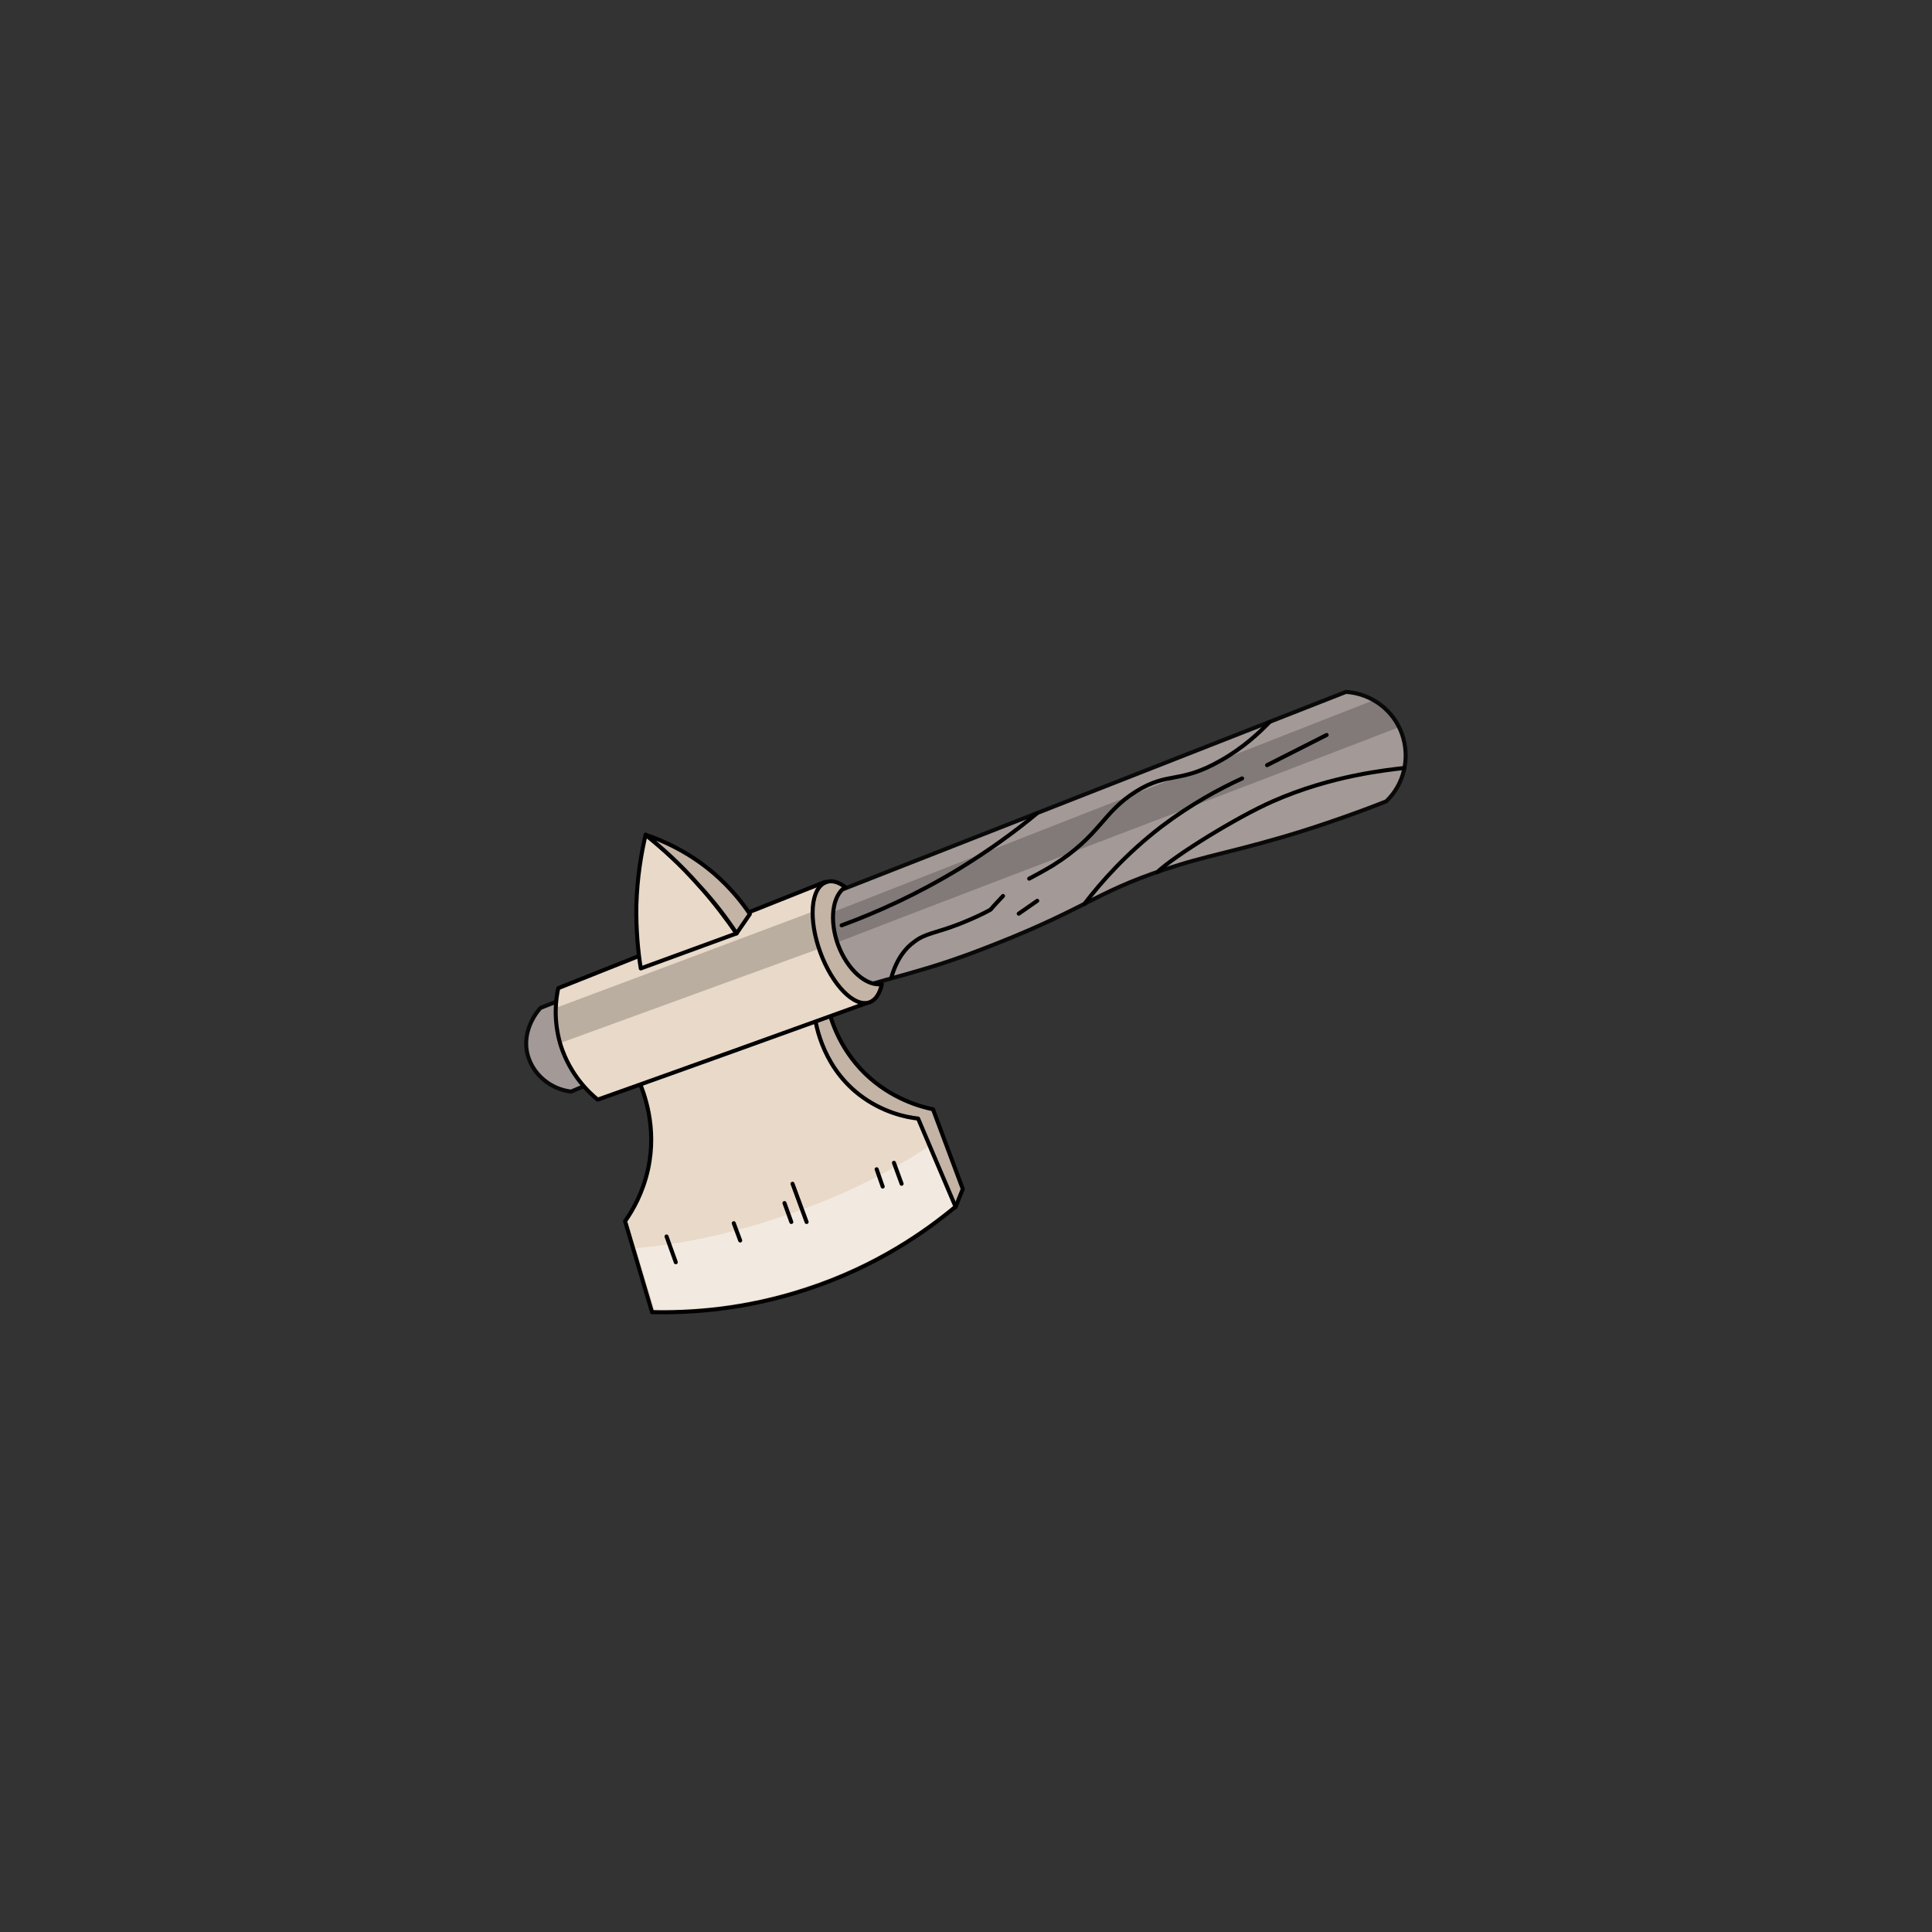 <?xml version="1.0" encoding="utf-8"?>
<!-- Generator: Adobe Illustrator 22.1.0, SVG Export Plug-In . SVG Version: 6.00 Build 0)  -->
<svg version="1.1" id="Слой_1" xmlns="http://www.w3.org/2000/svg" xmlns:xlink="http://www.w3.org/1999/xlink" x="0px" y="0px"
	 viewBox="0 0 480 480" style="enable-background:new 0 0 480 480;" xml:space="preserve">
<rect x="0" y="0" width="480" height="480" fill="#333333" stroke="none"/>
<style type="text/css">
	.st0{fill:#A39996;stroke:#090909;stroke-linecap:round;stroke-linejoin:round;stroke-miterlimit:10;}
	.st1{fill:#C4B4A6;stroke:#000000;stroke-linecap:round;stroke-linejoin:round;stroke-miterlimit:10;}
	.st2{fill:#E8D9C9;stroke:#000000;stroke-linecap:round;stroke-linejoin:round;stroke-miterlimit:10;}
	.st3{opacity:0.45;fill:#FFFFFF;}
	.st4{fill:none;stroke:#000000;stroke-linecap:round;stroke-linejoin:round;stroke-miterlimit:10;}
	.st5{opacity:0.2;}
</style>
<title>Body_4_(Shekhtman) 2</title>
<g id="_x38_56">
	<path class="st0" d="M134.3,250.4l200.1-78.5c6.3,0.4,11.8,4.5,13.9,10.4c2.1,5.9,0.6,12.5-3.9,16.8c-3.3,1.3-8.3,3.2-14.5,5.3
		c-17.3,5.9-28.1,7.7-36.7,10.4c-20.6,6.3-21.5,10.1-45.8,19.7c-19.1,7.6-23.3,7.2-48.5,15.3c-13.5,4.4-33.2,11.2-57,21.4
		c-5.2-0.6-9.5-4.3-10.8-9.1C129.4,255.7,134,250.7,134.3,250.4z"/>
	<path class="st1" d="M200.2,251.7c1.1-0.4,4.3-1.6,5.4-2c0.6,2.9,2.6,10.4,9.3,17c6.6,6.4,14,8.3,16.9,8.9
		c2.5,6.6,4.9,13.2,7.4,19.8c-0.6,1.5-1.2,3-1.8,4.5l-29.6-28.3L200.2,251.7z"/>
	<path class="st2" d="M158.6,268.2c1.4,3.3,4.7,11.8,2.4,22.3c-1.3,5.9-3.8,10.2-5.7,12.9L162,326c9,0.2,22.8-0.5,38.5-5.7
		c17.4-5.7,29.7-14.5,36.9-20.5c-3.1-7.3-6.2-14.6-9.3-21.9c-2.9-0.3-8.9-1.5-14.7-6c-9.7-7.6-11-18.8-11.2-21L158.6,268.2z"/>
	<path class="st3" d="M158,310.1l4.6,15.2c9,0.2,22.1-0.5,37.8-5.7c17.4-5.7,29-14,36.3-20c-2.2-5.1-4.1-9.6-6.2-14.6
		c-8.8,5.7-20.3,11.9-35.5,17C180.4,307,168.2,309.2,158,310.1z"/>
	<path class="st2" d="M148.5,273.2c-2-1.6-6.8-6-9.2-13.5c-1.9-6.3-1.2-11.6-0.6-14.2c22.1-8.8,44.2-17.6,66.3-26.4
		c-0.6,2.1-2.5,9.2,0.7,17.3c2.9,7.4,8.3,11.3,10.2,12.6C193.5,257.1,171,265.2,148.5,273.2z"/>
	<path class="st2" d="M159.2,240.6c-0.7-4.3-1.2-9.7-1.1-15.7c0.2-6.9,1.2-12.8,2.3-17.5c4,3.2,8.6,7.3,13.1,12.4
		c3.8,4.2,6.9,8.4,9.5,12.1C175.1,234.8,167.1,237.7,159.2,240.6z"/>
	<path class="st1" d="M183,231.9l3.3-4.8c-1.9-2.9-4.8-6.5-8.8-10c-6.4-5.5-12.9-8.3-17.1-9.7c4,3.2,8.6,7.3,13.1,12.4
		C177.4,224,180.5,228.1,183,231.9z"/>
	<line class="st4" x1="182.3" y1="303.9" x2="183.9" y2="308.2"/>
	<line class="st4" x1="194.9" y1="298.9" x2="196.6" y2="303.6"/>
	<line class="st4" x1="196.9" y1="294.1" x2="200.4" y2="303.6"/>
	<line class="st4" x1="217.8" y1="290.5" x2="219.3" y2="294.8"/>
	<line class="st4" x1="222.1" y1="288.9" x2="224" y2="294.1"/>
	<path class="st4" d="M348.9,190.8c-4.1,0.5-18,1.8-32.7,8.3c-8.9,3.9-24.4,13.5-28.7,17.6"/>
	<path class="st4" d="M269.4,224.6c4.2-5.5,10.4-12.5,19.1-19.2c7.4-5.6,14.4-9.4,20.1-12"/>
	<path class="st4" d="M314.8,190.1c4.9-2.5,9.9-5,14.8-7.5"/>
	<path class="st4" d="M315.4,179.4c-2.5,2.6-6.5,6.4-12.2,9.6c-10.2,5.8-12.8,2.6-20.9,7.6c-8.5,5.3-8.8,10.9-20.7,18.4
		c-2.5,1.5-4.6,2.6-5.9,3.3"/>
	<line class="st4" x1="253.1" y1="227" x2="257.7" y2="223.8"/>
	<path class="st4" d="M249.2,222.6c-1,1.1-2.1,2.2-3.1,3.4c-1.6,0.9-4.3,2.2-7.6,3.5c-6.1,2.4-8.6,2.3-11.5,4.6
		c-1.8,1.3-4.1,3.8-5.5,8.6"/>
	<path class="st4" d="M257.6,202.1c-5.3,4.4-11.6,9-18.9,13.5c-10.8,6.6-20.9,11.1-29.6,14.3"/>
	<path class="st1" d="M208.2,234.7c-2.2-6.1-1.4-12.2,1.8-14.3c-1.7-1.3-3.4-1.8-4.8-1.2c-3.8,1.4-4.4,9.2-1.4,17.4
		c3,8.2,8.5,13.8,12.3,12.4c1.5-0.6,2.5-2.2,3-4.5C215.2,245.1,210.5,240.9,208.2,234.7z"/>
	<path class="st5" d="M138.1,250.4c-0.1,1.2-0.1,2.5,0.1,3.8c0.2,1.9,0.6,3.5,1.1,4.9c21.4-7.8,42.8-15.6,64.2-23.4
		c-0.5-1.4-0.9-3-1.2-4.8c-0.3-1.6-0.4-3.1-0.4-4.4C180.6,234.5,159.3,242.5,138.1,250.4z"/>
	<path class="st5" d="M206.7,226.7L341.2,174c0.8,0.5,2.5,1.7,3.7,2.9c1,1,2.3,2.8,2.6,3.8c-41.2,15.9-98.3,37.5-139.4,53.4
		c-0.5-0.8-1.1-2-1.3-3.5C206.5,229.1,206.6,227.8,206.7,226.7z"/>
	<line class="st4" x1="165.6" y1="307.2" x2="167.9" y2="313.6"/>
</g>
</svg>
